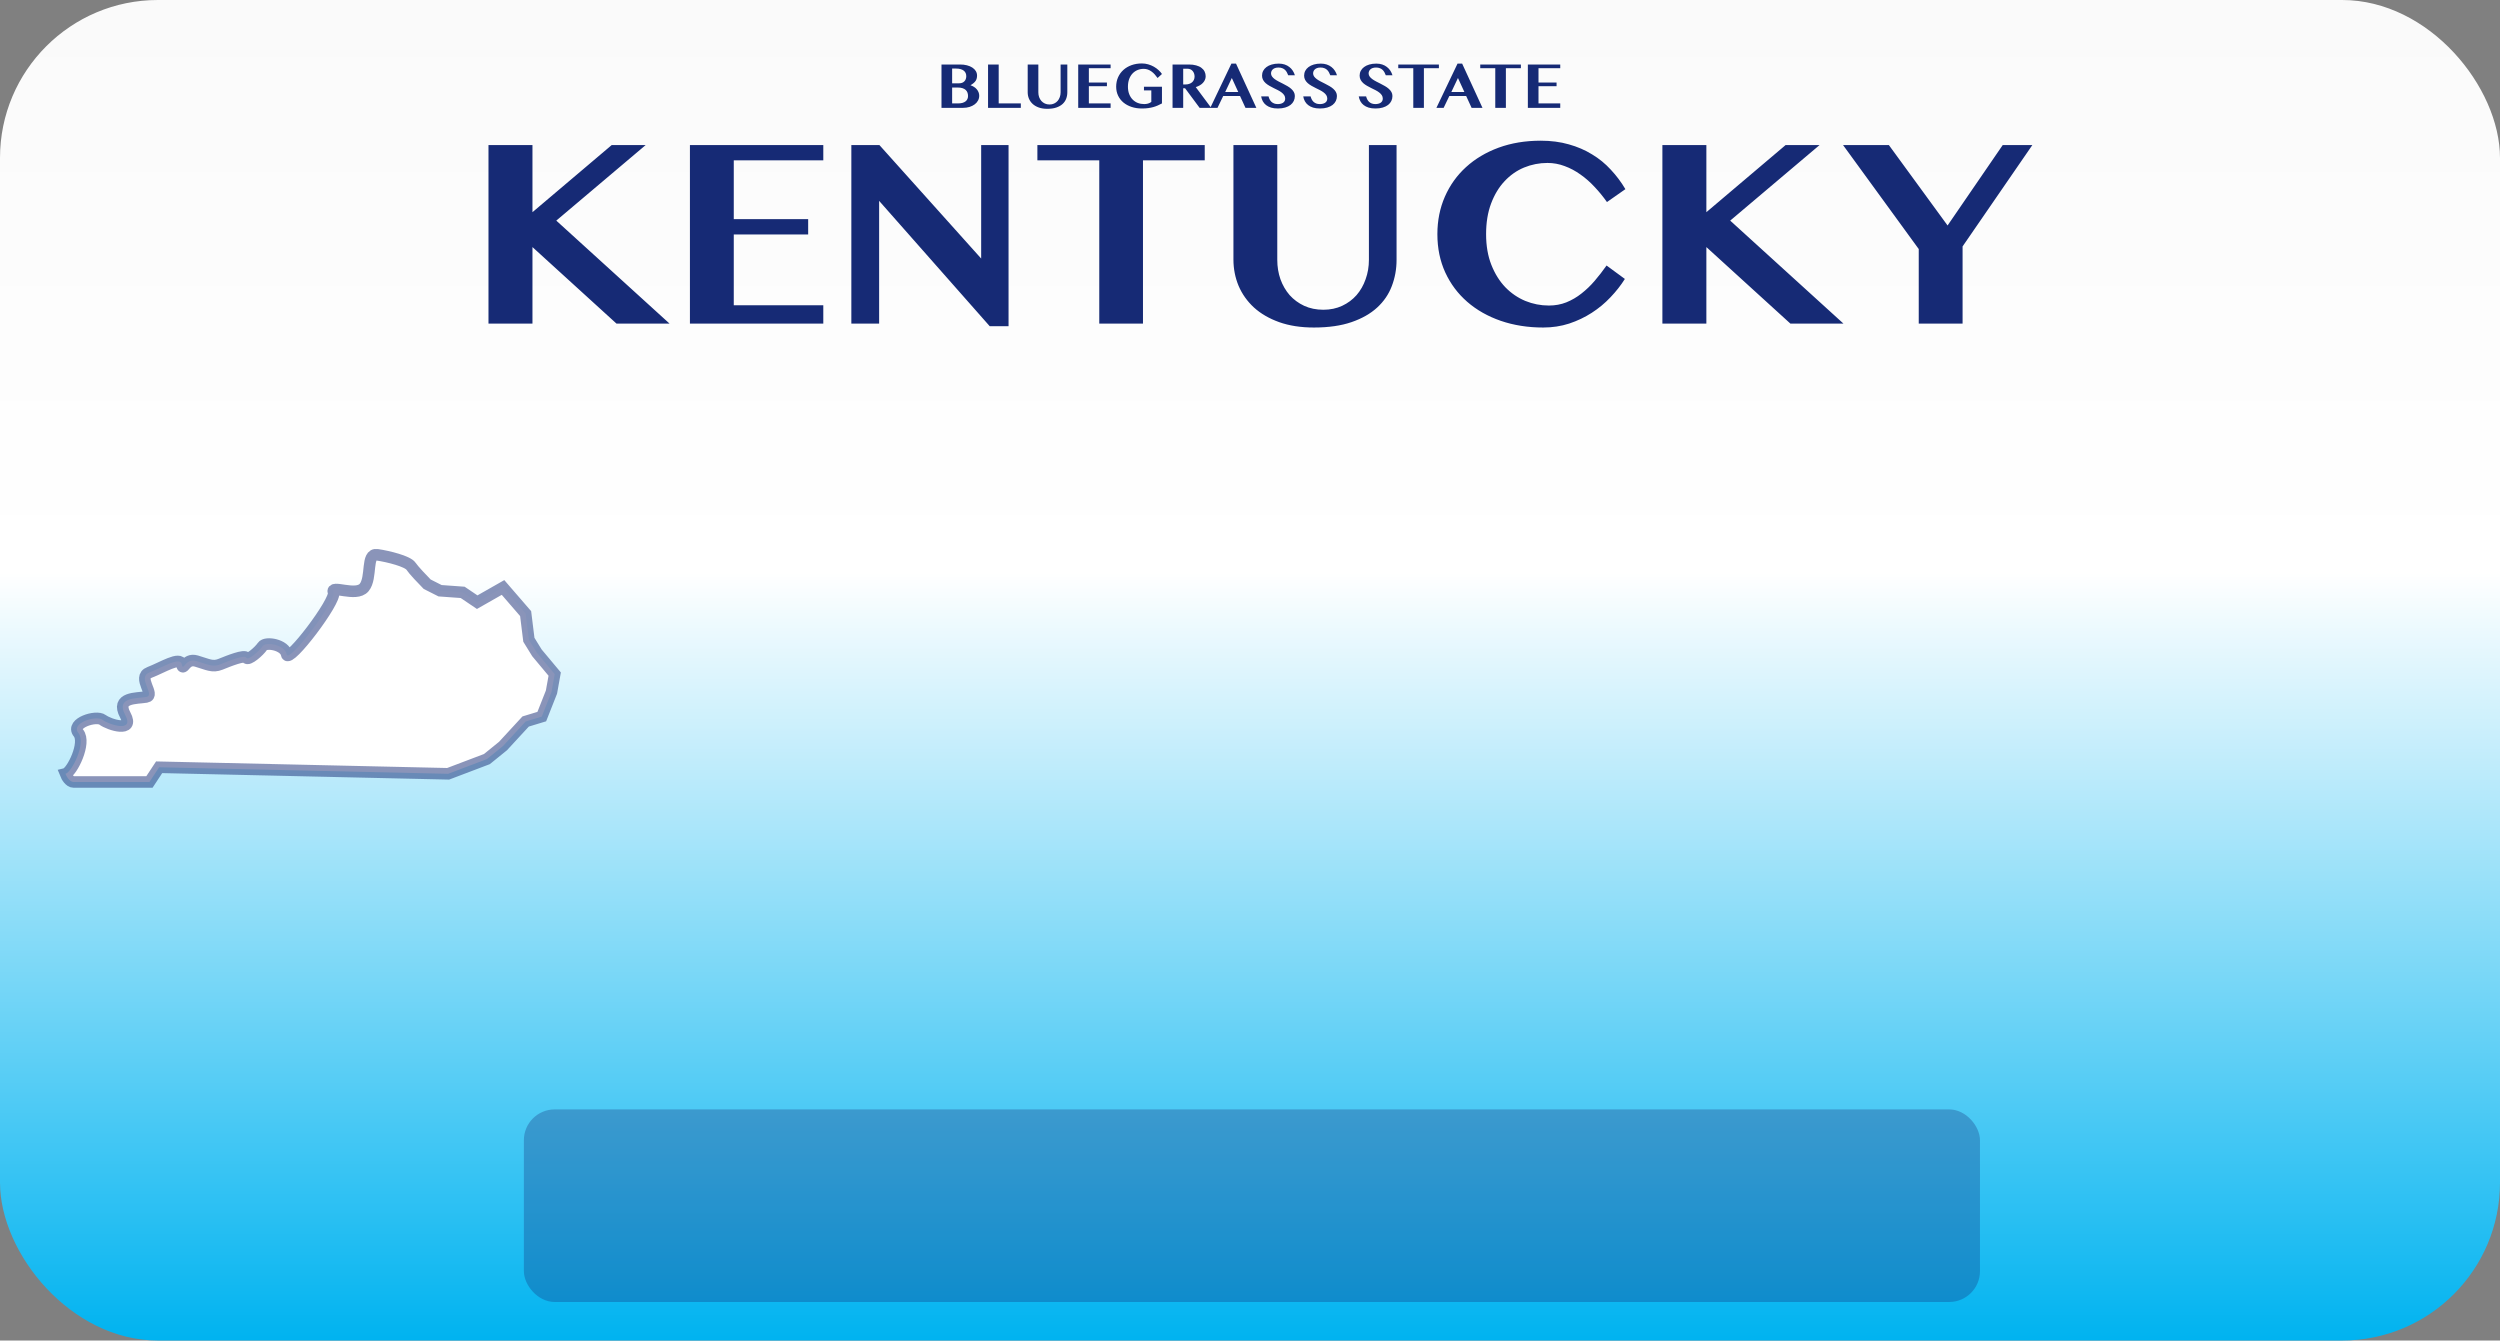 <svg width="649" height="348" viewBox="0 0 649 348" fill="none" xmlns="http://www.w3.org/2000/svg">
<rect x="0" y="0" width="649" height="348" fill="#808080" stroke="none"/>
<rect width="649" height="348" rx="41" fill="url(#paint0_linear_1054_415)"/>
<path d="M126.811 37.652H138.227V55.084L158.803 37.652H167.621L144.413 57.272L173.808 84H160.033L138.227 64.142V84H126.811V37.652ZM213.729 37.652V41.617H190.487V56.895H209.799V60.86H190.487V79.249H213.729V84H179.105V37.652H213.729ZM221.01 37.652H228.29L254.711 67.115V37.652H261.82V84.684H256.933L228.222 52.145V84H221.01V37.652ZM312.748 37.652V41.617H296.718V84H285.37V41.617H269.306V37.652H312.748ZM320.199 37.652H331.581V67.457C331.581 69.234 331.854 70.909 332.401 72.481C332.971 74.054 333.769 75.432 334.794 76.617C335.842 77.779 337.095 78.702 338.554 79.386C340.035 80.069 341.698 80.411 343.544 80.411C345.344 80.411 346.973 80.069 348.432 79.386C349.89 78.702 351.132 77.779 352.157 76.617C353.183 75.432 353.969 74.054 354.516 72.481C355.085 70.909 355.37 69.234 355.37 67.457V37.652H362.548V67.457C362.548 69.85 362.138 72.117 361.317 74.259C360.52 76.378 359.255 78.235 357.523 79.83C355.792 81.425 353.57 82.69 350.858 83.624C348.147 84.558 344.888 85.025 341.083 85.025C337.688 85.025 334.68 84.558 332.06 83.624C329.462 82.69 327.286 81.425 325.531 79.83C323.777 78.212 322.444 76.332 321.532 74.19C320.644 72.049 320.199 69.77 320.199 67.355V37.652ZM385.79 60.792C385.79 63.8 386.246 66.454 387.157 68.756C388.069 71.057 389.276 72.994 390.78 74.566C392.284 76.116 394.016 77.301 395.976 78.121C397.935 78.919 399.975 79.317 402.094 79.317C403.712 79.317 405.215 79.044 406.605 78.497C408.018 77.927 409.328 77.164 410.536 76.207C411.767 75.25 412.917 74.145 413.988 72.892C415.059 71.638 416.085 70.317 417.064 68.927L421.815 72.413C420.79 74.054 419.548 75.637 418.09 77.164C416.654 78.691 415.036 80.035 413.236 81.197C411.436 82.359 409.477 83.294 407.357 84C405.238 84.684 402.994 85.025 400.624 85.025C396.636 85.025 392.956 84.444 389.584 83.282C386.234 82.12 383.34 80.48 380.902 78.36C378.464 76.241 376.562 73.701 375.194 70.738C373.827 67.753 373.144 64.438 373.144 60.792C373.144 57.26 373.793 54.013 375.092 51.051C376.391 48.089 378.214 45.536 380.561 43.395C382.93 41.23 385.756 39.544 389.037 38.336C392.341 37.128 395.987 36.524 399.975 36.524C402.641 36.524 405.079 36.843 407.289 37.481C409.499 38.097 411.505 38.963 413.305 40.079C415.128 41.173 416.745 42.495 418.158 44.044C419.594 45.571 420.858 47.257 421.952 49.102L417.167 52.452C416.187 51.062 415.116 49.752 413.954 48.522C412.815 47.291 411.596 46.22 410.297 45.309C408.998 44.374 407.631 43.645 406.195 43.121C404.76 42.574 403.267 42.301 401.718 42.301C399.599 42.301 397.571 42.7 395.634 43.497C393.72 44.295 392.034 45.48 390.575 47.052C389.117 48.601 387.955 50.527 387.089 52.828C386.223 55.13 385.79 57.784 385.79 60.792ZM431.557 37.652H442.973V55.084L463.549 37.652H472.367L449.159 57.272L478.554 84H464.779L442.973 64.142V84H431.557V37.652ZM490.346 37.652L505.59 58.536L519.911 37.652H527.602L509.486 63.971V84H498.104V64.654L478.451 37.652H490.346Z" fill="#162A75"/>
<path d="M244.411 16.744H249.242C249.89 16.744 250.482 16.813 251.019 16.952C251.561 17.09 252.026 17.287 252.413 17.541C252.8 17.79 253.102 18.092 253.318 18.446C253.534 18.8 253.642 19.193 253.642 19.625C253.642 19.89 253.611 20.136 253.55 20.363C253.495 20.59 253.401 20.803 253.268 21.002C253.135 21.202 252.958 21.393 252.737 21.575C252.521 21.758 252.253 21.943 251.932 22.131C252.264 22.236 252.568 22.378 252.845 22.555C253.121 22.726 253.359 22.931 253.559 23.169C253.763 23.401 253.921 23.662 254.032 23.949C254.148 24.231 254.206 24.533 254.206 24.854C254.206 25.297 254.104 25.709 253.899 26.091C253.7 26.473 253.412 26.805 253.036 27.087C252.665 27.369 252.217 27.593 251.691 27.759C251.171 27.92 250.592 28 249.956 28H244.411V16.744ZM247.175 21.625H248.993C249.286 21.625 249.547 21.581 249.773 21.492C250.006 21.398 250.2 21.271 250.354 21.11C250.515 20.944 250.637 20.748 250.72 20.521C250.803 20.294 250.844 20.048 250.844 19.782C250.844 19.489 250.792 19.221 250.687 18.977C250.581 18.734 250.421 18.526 250.205 18.355C249.989 18.177 249.715 18.042 249.383 17.948C249.051 17.848 248.658 17.798 248.205 17.798H247.175V21.625ZM247.175 26.846H248.703C249.151 26.846 249.538 26.799 249.865 26.705C250.191 26.605 250.46 26.473 250.67 26.307C250.886 26.135 251.043 25.933 251.143 25.701C251.248 25.463 251.301 25.205 251.301 24.929C251.301 24.613 251.254 24.323 251.16 24.057C251.066 23.786 250.911 23.551 250.695 23.352C250.485 23.152 250.205 22.997 249.856 22.887C249.513 22.776 249.093 22.721 248.595 22.721H247.175V26.846ZM256.497 16.744H259.261V26.846H265.005V28H256.497V16.744ZM266.79 16.744H269.554V23.982C269.554 24.414 269.621 24.821 269.753 25.203C269.892 25.584 270.085 25.919 270.334 26.207C270.589 26.489 270.893 26.713 271.248 26.879C271.607 27.045 272.011 27.128 272.459 27.128C272.897 27.128 273.292 27.045 273.646 26.879C274.001 26.713 274.302 26.489 274.551 26.207C274.8 25.919 274.991 25.584 275.124 25.203C275.262 24.821 275.332 24.414 275.332 23.982V16.744H277.075V23.982C277.075 24.564 276.975 25.114 276.776 25.634C276.582 26.149 276.275 26.6 275.854 26.987C275.434 27.375 274.894 27.682 274.236 27.909C273.577 28.136 272.786 28.249 271.862 28.249C271.037 28.249 270.307 28.136 269.67 27.909C269.04 27.682 268.511 27.375 268.085 26.987C267.659 26.594 267.335 26.138 267.114 25.618C266.898 25.098 266.79 24.544 266.79 23.957V16.744ZM288.314 16.744V17.707H282.669V21.418H287.359V22.38H282.669V26.846H288.314V28H279.905V16.744H288.314ZM296.972 22.513H301.645V26.846C301.285 27.04 300.926 27.217 300.566 27.377C300.206 27.538 299.822 27.676 299.412 27.793C299.003 27.909 298.554 28 298.067 28.066C297.586 28.133 297.044 28.166 296.44 28.166C295.472 28.166 294.578 28.03 293.759 27.759C292.946 27.488 292.24 27.106 291.643 26.614C291.05 26.121 290.588 25.526 290.256 24.829C289.924 24.132 289.758 23.36 289.758 22.513C289.758 21.617 289.924 20.798 290.256 20.056C290.588 19.315 291.05 18.678 291.643 18.147C292.235 17.616 292.938 17.203 293.751 16.91C294.57 16.617 295.464 16.47 296.432 16.47C297.002 16.47 297.55 16.548 298.076 16.703C298.607 16.858 299.097 17.062 299.545 17.317C299.993 17.572 300.397 17.865 300.757 18.197C301.117 18.523 301.413 18.861 301.645 19.209L300.508 20.247C300.27 19.91 300.021 19.597 299.761 19.309C299.501 19.021 299.224 18.772 298.931 18.562C298.637 18.346 298.322 18.177 297.984 18.056C297.652 17.934 297.295 17.873 296.914 17.873C296.333 17.873 295.79 17.978 295.287 18.189C294.789 18.399 294.354 18.703 293.983 19.102C293.618 19.494 293.33 19.979 293.12 20.554C292.915 21.13 292.813 21.783 292.813 22.513C292.813 23.244 292.924 23.888 293.145 24.447C293.366 25.006 293.668 25.477 294.05 25.858C294.432 26.24 294.877 26.531 295.386 26.73C295.901 26.924 296.451 27.02 297.038 27.02C297.387 27.02 297.716 26.976 298.026 26.888C298.336 26.794 298.621 26.652 298.881 26.464V23.476H296.972V22.513ZM304.393 16.744H308.626C309.356 16.744 309.993 16.822 310.535 16.977C311.083 17.126 311.537 17.339 311.896 17.616C312.262 17.887 312.536 18.211 312.718 18.587C312.901 18.963 312.992 19.373 312.992 19.815C312.992 20.136 312.929 20.441 312.801 20.729C312.68 21.011 312.505 21.274 312.278 21.517C312.057 21.755 311.786 21.968 311.465 22.156C311.149 22.339 310.801 22.491 310.419 22.613L314.428 28H311.423L307.646 22.912H307.157V28H304.393V16.744ZM307.157 21.924H307.754C308.092 21.924 308.405 21.877 308.692 21.783C308.98 21.689 309.229 21.556 309.439 21.384C309.65 21.207 309.813 20.991 309.929 20.737C310.051 20.482 310.112 20.195 310.112 19.873C310.112 19.575 310.065 19.301 309.971 19.052C309.882 18.803 309.758 18.59 309.597 18.413C309.437 18.23 309.243 18.089 309.016 17.989C308.789 17.89 308.543 17.84 308.277 17.84H307.157V21.924ZM320.87 16.512L326.149 28H323.327L321.916 24.929H317.541L316.063 28H314.188L319.674 16.512H320.87ZM318.064 23.883H321.451L319.782 20.247L318.064 23.883ZM331.735 28.166C331.06 28.166 330.468 28.088 329.959 27.934C329.455 27.773 329.027 27.555 328.672 27.278C328.318 27.001 328.036 26.672 327.826 26.29C327.615 25.903 327.472 25.479 327.394 25.02H329.312C329.378 25.302 329.475 25.565 329.602 25.809C329.729 26.052 329.89 26.265 330.083 26.448C330.283 26.625 330.515 26.766 330.781 26.871C331.052 26.971 331.365 27.02 331.719 27.02C331.951 27.02 332.181 26.996 332.408 26.946C332.64 26.896 332.848 26.816 333.03 26.705C333.213 26.589 333.36 26.442 333.47 26.265C333.581 26.082 333.636 25.858 333.636 25.593C333.636 25.261 333.55 24.965 333.379 24.705C333.207 24.445 332.98 24.209 332.698 23.999C332.416 23.783 332.095 23.584 331.735 23.401C331.376 23.219 331.008 23.036 330.631 22.854C330.255 22.665 329.887 22.469 329.527 22.264C329.168 22.059 328.847 21.832 328.564 21.584C328.282 21.329 328.055 21.044 327.884 20.729C327.712 20.408 327.626 20.042 327.626 19.633C327.626 19.185 327.723 18.772 327.917 18.396C328.116 18.014 328.401 17.685 328.772 17.408C329.143 17.126 329.597 16.907 330.133 16.752C330.67 16.592 331.282 16.512 331.968 16.512C332.532 16.512 333.044 16.589 333.503 16.744C333.963 16.899 334.367 17.115 334.715 17.392C335.069 17.663 335.366 17.984 335.604 18.355C335.841 18.72 336.024 19.113 336.151 19.533H334.417C334.317 19.268 334.201 19.013 334.068 18.77C333.935 18.526 333.772 18.313 333.578 18.13C333.384 17.948 333.149 17.804 332.873 17.699C332.596 17.588 332.267 17.533 331.885 17.533C331.525 17.533 331.221 17.58 330.972 17.674C330.728 17.768 330.532 17.89 330.382 18.039C330.233 18.183 330.125 18.346 330.059 18.529C329.992 18.706 329.959 18.88 329.959 19.052C329.959 19.351 330.048 19.622 330.225 19.865C330.402 20.109 330.634 20.336 330.922 20.546C331.215 20.756 331.547 20.958 331.918 21.152C332.289 21.34 332.665 21.531 333.047 21.725C333.434 21.918 333.813 22.123 334.184 22.339C334.555 22.549 334.884 22.782 335.172 23.036C335.465 23.291 335.7 23.573 335.877 23.883C336.055 24.193 336.143 24.541 336.143 24.929C336.143 25.388 336.049 25.814 335.861 26.207C335.673 26.6 335.393 26.943 335.022 27.236C334.652 27.524 334.19 27.751 333.636 27.917C333.088 28.083 332.455 28.166 331.735 28.166ZM342.659 28.166C341.984 28.166 341.392 28.088 340.883 27.934C340.379 27.773 339.95 27.555 339.596 27.278C339.242 27.001 338.96 26.672 338.75 26.29C338.539 25.903 338.395 25.479 338.318 25.02H340.235C340.302 25.302 340.399 25.565 340.526 25.809C340.653 26.052 340.814 26.265 341.007 26.448C341.207 26.625 341.439 26.766 341.705 26.871C341.976 26.971 342.288 27.02 342.643 27.02C342.875 27.02 343.105 26.996 343.332 26.946C343.564 26.896 343.771 26.816 343.954 26.705C344.137 26.589 344.283 26.442 344.394 26.265C344.505 26.082 344.56 25.858 344.56 25.593C344.56 25.261 344.474 24.965 344.303 24.705C344.131 24.445 343.904 24.209 343.622 23.999C343.34 23.783 343.019 23.584 342.659 23.401C342.299 23.219 341.931 23.036 341.555 22.854C341.179 22.665 340.811 22.469 340.451 22.264C340.091 22.059 339.771 21.832 339.488 21.584C339.206 21.329 338.979 21.044 338.808 20.729C338.636 20.408 338.55 20.042 338.55 19.633C338.55 19.185 338.647 18.772 338.841 18.396C339.04 18.014 339.325 17.685 339.696 17.408C340.067 17.126 340.52 16.907 341.057 16.752C341.594 16.592 342.205 16.512 342.892 16.512C343.456 16.512 343.968 16.589 344.427 16.744C344.887 16.899 345.291 17.115 345.639 17.392C345.993 17.663 346.289 17.984 346.527 18.355C346.765 18.72 346.948 19.113 347.075 19.533H345.34C345.241 19.268 345.125 19.013 344.992 18.77C344.859 18.526 344.696 18.313 344.502 18.13C344.308 17.948 344.073 17.804 343.796 17.699C343.52 17.588 343.19 17.533 342.809 17.533C342.449 17.533 342.145 17.58 341.896 17.674C341.652 17.768 341.456 17.89 341.306 18.039C341.157 18.183 341.049 18.346 340.982 18.529C340.916 18.706 340.883 18.88 340.883 19.052C340.883 19.351 340.971 19.622 341.148 19.865C341.326 20.109 341.558 20.336 341.846 20.546C342.139 20.756 342.471 20.958 342.842 21.152C343.213 21.34 343.589 21.531 343.971 21.725C344.358 21.918 344.737 22.123 345.108 22.339C345.479 22.549 345.808 22.782 346.096 23.036C346.389 23.291 346.624 23.573 346.801 23.883C346.978 24.193 347.067 24.541 347.067 24.929C347.067 25.388 346.973 25.814 346.785 26.207C346.597 26.6 346.317 26.943 345.946 27.236C345.576 27.524 345.113 27.751 344.56 27.917C344.012 28.083 343.379 28.166 342.659 28.166ZM357.069 28.166C356.394 28.166 355.802 28.088 355.293 27.934C354.789 27.773 354.361 27.555 354.006 27.278C353.652 27.001 353.37 26.672 353.16 26.29C352.949 25.903 352.806 25.479 352.728 25.02H354.646C354.712 25.302 354.809 25.565 354.936 25.809C355.063 26.052 355.224 26.265 355.417 26.448C355.617 26.625 355.849 26.766 356.115 26.871C356.386 26.971 356.699 27.02 357.053 27.02C357.285 27.02 357.515 26.996 357.742 26.946C357.974 26.896 358.182 26.816 358.364 26.705C358.547 26.589 358.694 26.442 358.804 26.265C358.915 26.082 358.97 25.858 358.97 25.593C358.97 25.261 358.884 24.965 358.713 24.705C358.541 24.445 358.314 24.209 358.032 23.999C357.75 23.783 357.429 23.584 357.069 23.401C356.71 23.219 356.342 23.036 355.965 22.854C355.589 22.665 355.221 22.469 354.861 22.264C354.502 22.059 354.181 21.832 353.898 21.584C353.616 21.329 353.389 21.044 353.218 20.729C353.046 20.408 352.96 20.042 352.96 19.633C352.96 19.185 353.057 18.772 353.251 18.396C353.45 18.014 353.735 17.685 354.106 17.408C354.477 17.126 354.931 16.907 355.467 16.752C356.004 16.592 356.616 16.512 357.302 16.512C357.866 16.512 358.378 16.589 358.837 16.744C359.297 16.899 359.701 17.115 360.049 17.392C360.403 17.663 360.7 17.984 360.938 18.355C361.175 18.72 361.358 19.113 361.485 19.533H359.75C359.651 19.268 359.535 19.013 359.402 18.77C359.269 18.526 359.106 18.313 358.912 18.13C358.718 17.948 358.483 17.804 358.207 17.699C357.93 17.588 357.601 17.533 357.219 17.533C356.859 17.533 356.555 17.58 356.306 17.674C356.062 17.768 355.866 17.89 355.716 18.039C355.567 18.183 355.459 18.346 355.393 18.529C355.326 18.706 355.293 18.88 355.293 19.052C355.293 19.351 355.382 19.622 355.559 19.865C355.736 20.109 355.968 20.336 356.256 20.546C356.549 20.756 356.881 20.958 357.252 21.152C357.623 21.34 357.999 21.531 358.381 21.725C358.768 21.918 359.147 22.123 359.518 22.339C359.889 22.549 360.218 22.782 360.506 23.036C360.799 23.291 361.034 23.573 361.211 23.883C361.389 24.193 361.477 24.541 361.477 24.929C361.477 25.388 361.383 25.814 361.195 26.207C361.007 26.6 360.727 26.943 360.356 27.236C359.986 27.524 359.524 27.751 358.97 27.917C358.422 28.083 357.789 28.166 357.069 28.166ZM373.538 16.744V17.707H369.645V28H366.889V17.707H362.988V16.744H373.538ZM379.573 16.512L384.852 28H382.03L380.619 24.929H376.244L374.767 28H372.891L378.377 16.512H379.573ZM376.767 23.883H380.154L378.485 20.247L376.767 23.883ZM394.821 16.744V17.707H390.928V28H388.172V17.707H384.271V16.744H394.821ZM405.04 16.744V17.707H399.395V21.418H404.085V22.38H399.395V26.846H405.04V28H396.631V16.744H405.04Z" fill="#162A75"/>
<rect x="136" y="288" width="378" height="50" rx="8" fill="#162A75" fill-opacity="0.3"/>
<path d="M20.353 190.271C22.449 192.817 18.677 200.454 17 200.878C17.279 201.586 18.09 203 19.096 203H38.795L41.31 199.181L116.337 200.878L126.396 197.06L130.587 193.665L136.455 187.3L140.647 186.027L143.162 179.663L144 174.995L139.389 169.479L137.294 166.085L136.455 159.296L130.587 152.507L123.881 156.325L120.109 153.779L114.241 153.355L110.888 151.658C109.77 150.526 107.367 148.009 106.696 146.99C105.858 145.717 100.828 144.445 97.894 144.02C94.96 143.596 96.637 149.961 94.541 152.507C92.445 155.052 85.739 151.658 86.578 153.779C87.416 155.901 74.842 172.449 74.422 169.903C74.003 167.358 68.974 166.509 68.135 167.782C67.297 169.055 64.363 171.601 63.944 170.752C63.525 169.903 59.334 171.601 57.238 172.449L57.238 172.449C55.142 173.298 53.885 172.449 50.95 171.601C48.017 170.752 47.597 174.571 47.178 172.449C46.759 170.328 42.148 173.298 38.795 174.571C35.442 175.844 40.472 180.511 37.957 180.936C35.442 181.36 29.993 180.936 32.508 185.603C35.023 190.271 28.317 188.149 26.64 186.876C24.964 185.603 18.257 187.725 20.353 190.271Z" fill="white" stroke="#162A75" stroke-opacity="0.5" stroke-width="3"/>
<defs>
<linearGradient id="paint0_linear_1054_415" x1="324.5" y1="0" x2="324.5" y2="348" gradientUnits="userSpaceOnUse">
<stop stop-color="#FAFAFA"/>
<stop offset="0.427" stop-color="white"/>
<stop offset="1" stop-color="#00B3F0"/>
</linearGradient>
</defs>
</svg>
